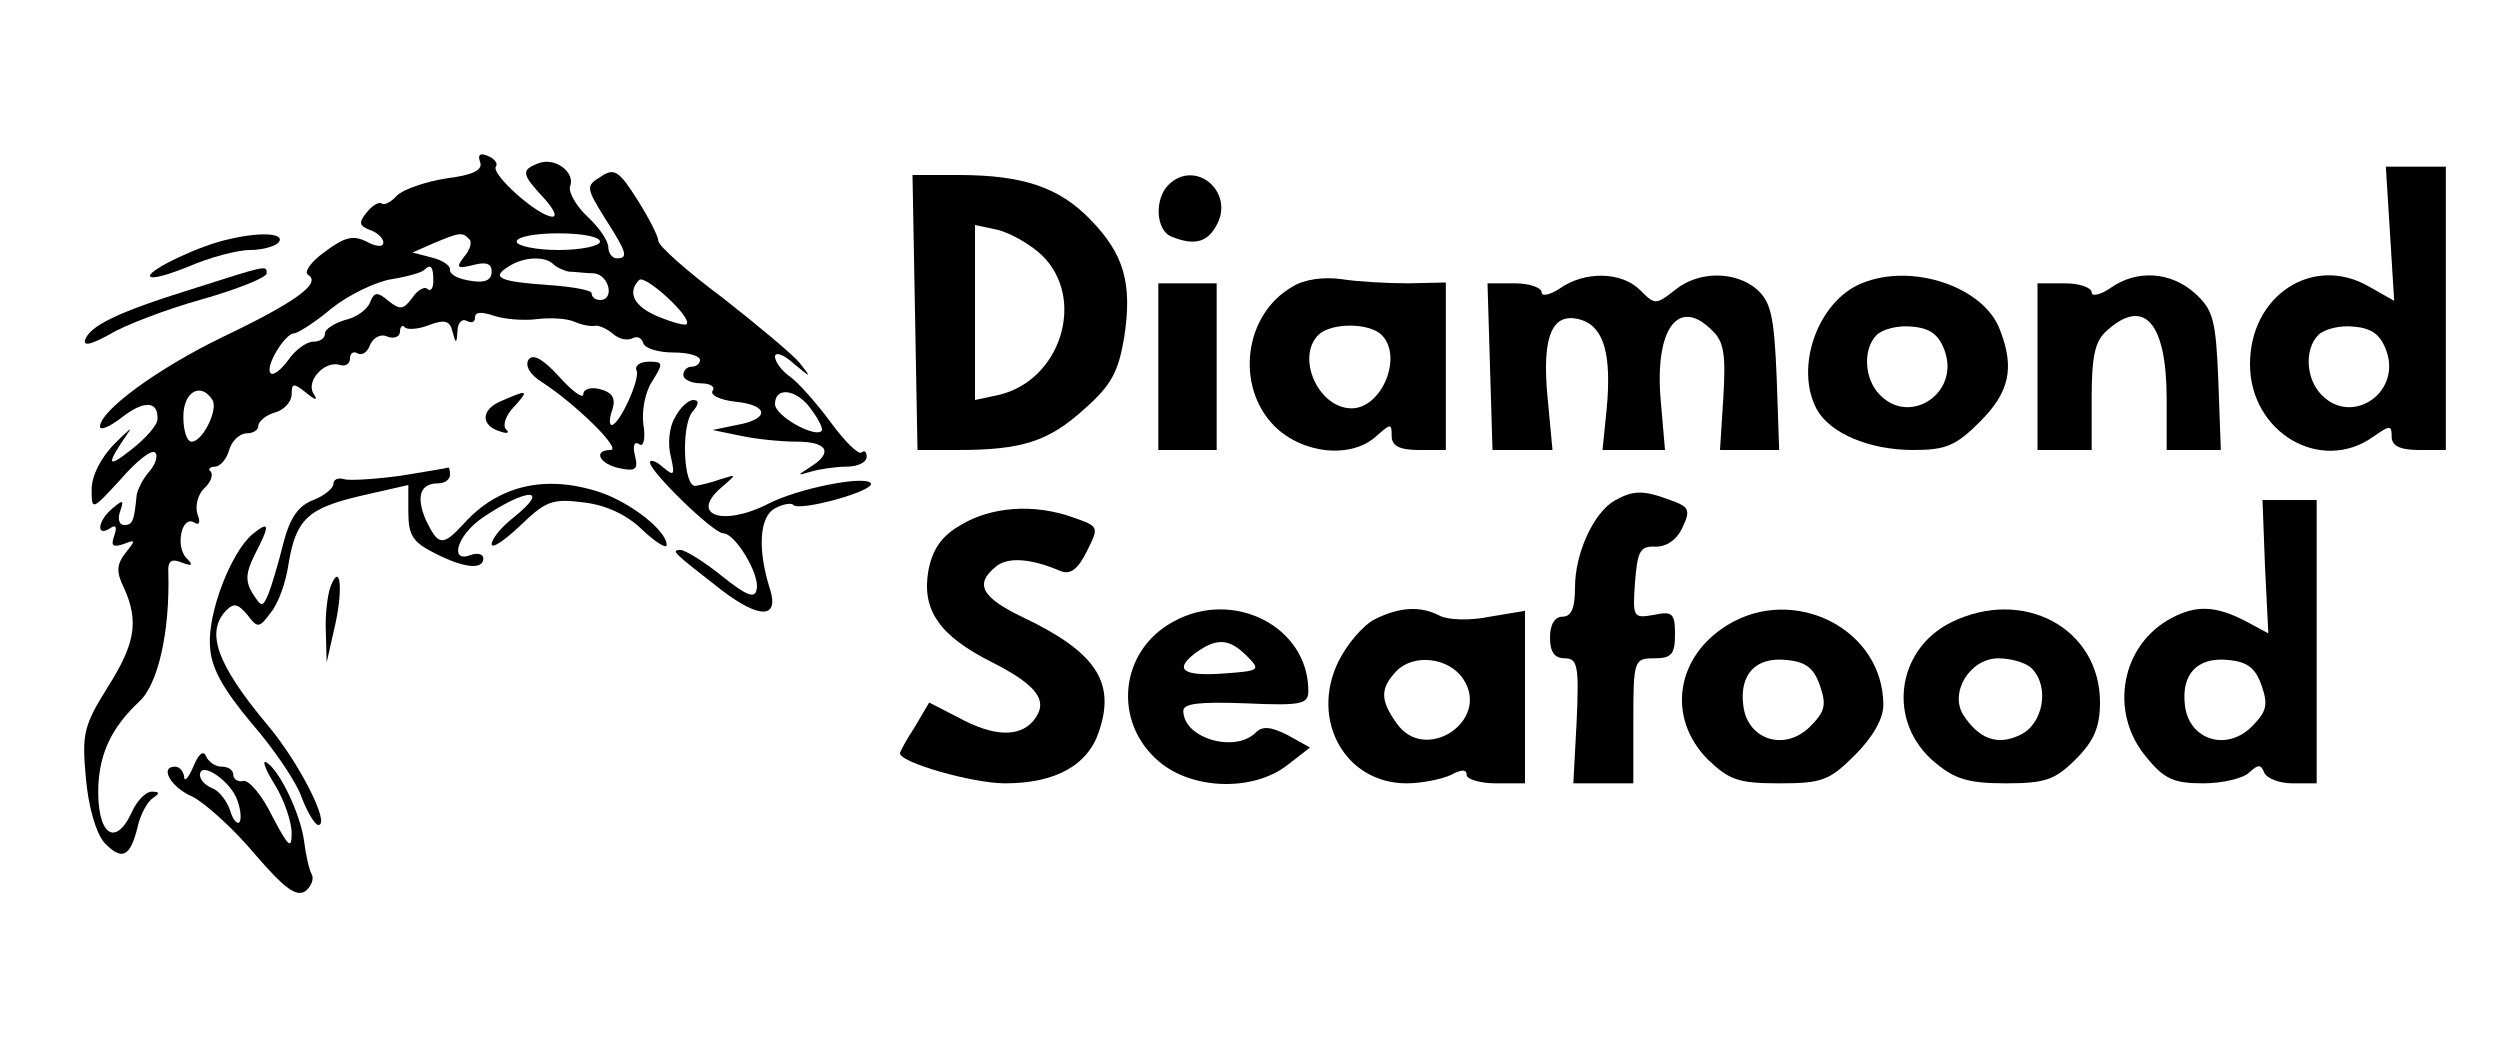 <?xml version="1.0" standalone="no"?>
<!DOCTYPE svg PUBLIC "-//W3C//DTD SVG 20010904//EN"
 "http://www.w3.org/TR/2001/REC-SVG-20010904/DTD/svg10.dtd">
<svg version="1.0" xmlns="http://www.w3.org/2000/svg"
 width="300pt" height="126pt" viewBox="0 0 300 126"
 preserveAspectRatio="xMidYMid meet">
<g transform="translate(0,126) scale(0.1,-0.1)"
fill="#000000" stroke="none">
<path d="M576 1066 c4 -10 -8 -16 -40 -20 -25 -4 -52 -13 -60 -21 -7 -8 -16
-12 -18 -9 -3 2 -11 -2 -18 -11 -10 -12 -9 -16 4 -21 9 -3 16 -10 16 -15 0 -6
-9 -5 -20 1 -16 8 -26 6 -50 -12 -17 -12 -26 -25 -20 -28 16 -10 -16 -33 -104
-75 -78 -38 -146 -88 -146 -107 0 -5 12 0 26 11 27 21 44 20 43 -2 0 -7 -14
-23 -32 -37 -29 -23 -30 -18 -3 21 6 8 -1 2 -16 -13 -17 -17 -28 -39 -28 -55
0 -26 0 -26 35 12 19 22 37 36 41 32 4 -3 1 -14 -7 -23 -8 -9 -14 -22 -15 -28
-3 -32 -5 -36 -15 -36 -6 0 -8 7 -5 16 5 14 4 15 -9 4 -18 -15 -20 -35 -3 -24
7 5 9 2 5 -9 -4 -12 -2 -14 11 -10 15 6 15 5 3 -10 -11 -14 -12 -23 -2 -43 18
-40 13 -67 -20 -119 -28 -45 -31 -55 -26 -108 3 -35 12 -66 22 -78 21 -22 31
-18 40 18 3 15 12 31 18 35 9 6 9 8 -1 8 -7 0 -18 -11 -24 -25 -20 -43 -42
-26 -40 32 2 40 16 70 49 101 23 21 37 85 35 155 -1 14 4 17 16 12 13 -5 14
-3 6 5 -14 14 -6 52 9 43 6 -4 8 0 4 10 -3 9 0 23 8 31 8 7 11 16 8 20 -4 3
-1 6 5 6 6 0 14 9 17 20 3 11 13 20 21 20 8 0 14 4 14 9 0 5 9 13 20 16 11 3
20 13 20 22 0 13 2 14 17 2 12 -10 15 -10 9 -1 -9 15 14 40 32 34 6 -2 12 1
12 8 0 6 4 9 9 6 5 -3 12 1 15 10 4 9 13 14 21 10 8 -3 15 0 15 6 0 6 3 9 6 5
3 -3 17 -2 29 3 19 7 25 5 28 -8 4 -15 5 -15 6 1 0 10 6 15 11 12 6 -3 10 -2
10 4 0 7 8 7 23 2 12 -4 35 -6 51 -4 16 2 36 1 45 -3 9 -4 20 -6 25 -5 4 1 14
-3 22 -10 7 -6 17 -8 23 -5 5 3 11 1 13 -6 2 -6 18 -11 36 -11 18 0 32 -4 32
-9 0 -4 -4 -8 -10 -8 -5 0 -10 -4 -10 -10 0 -5 9 -10 21 -10 11 0 18 -4 14 -9
-3 -5 9 -11 27 -13 41 -4 42 -21 2 -28 l-29 -6 34 -7 c18 -4 49 -7 67 -7 37 0
44 -13 17 -30 -17 -11 -17 -11 0 -6 10 3 30 6 43 6 13 0 24 5 24 12 0 6 -3 8
-6 5 -4 -3 -20 13 -37 36 -17 23 -39 48 -49 55 -10 7 -18 18 -18 24 0 6 10 3
22 -8 22 -18 22 -18 8 0 -8 10 -50 45 -92 78 -43 32 -78 63 -78 69 0 5 -11 27
-25 49 -22 35 -28 39 -44 28 -18 -11 -18 -13 5 -50 27 -42 28 -48 14 -48 -5 0
-10 6 -10 13 0 8 -11 24 -25 37 -14 13 -23 30 -21 36 7 17 -18 36 -38 28 -21
-8 -20 -13 6 -41 12 -13 17 -23 11 -23 -17 0 -74 51 -68 60 3 4 -2 10 -10 13
-9 4 -12 1 -9 -7z m-13 -93 c4 -3 1 -13 -6 -21 -10 -13 -9 -15 11 -10 15 4 22
2 22 -8 0 -10 -8 -14 -25 -11 -14 2 -25 7 -25 13 1 5 -9 12 -22 15 l-23 6 25
11 c31 13 35 14 43 5z m157 -3 c0 -5 -22 -10 -50 -10 -27 0 -50 5 -50 10 0 6
23 10 50 10 28 0 50 -4 50 -10z m-56 -27 c4 -4 13 -8 19 -9 7 0 20 -2 30 -2
18 -2 25 -32 7 -32 -5 0 -10 3 -10 8 0 4 -24 8 -52 10 -59 4 -69 9 -48 22 18
12 44 13 54 3z m-144 -20 c0 -9 -3 -13 -7 -10 -3 4 -12 -1 -18 -10 -11 -15
-15 -15 -29 -4 -13 11 -17 11 -22 -2 -3 -8 -16 -18 -30 -21 -13 -4 -24 -11
-24 -16 0 -6 -6 -10 -14 -10 -8 0 -22 -10 -30 -22 -9 -12 -18 -19 -21 -16 -8
7 17 48 28 48 4 0 25 13 45 30 20 16 53 32 72 35 19 3 36 8 39 11 8 8 11 4 11
-13z m304 -52 c-2 -2 -17 2 -34 9 -29 12 -38 29 -23 44 7 7 64 -45 57 -53z
m-569 -91 c7 -12 -12 -50 -25 -50 -6 0 -10 14 -10 30 0 30 21 42 35 20z m719
-12 c9 -12 14 -23 12 -25 -8 -9 -56 18 -56 32 0 22 27 18 44 -7z"/>
<path d="M2868 980 l5 -81 -30 17 c-67 39 -143 -10 -143 -93 0 -82 85 -132
148 -87 20 14 22 14 22 0 0 -11 10 -16 33 -16 l32 0 0 170 0 170 -36 0 -36 0
5 -80z m-4 -142 c17 -50 -42 -89 -78 -52 -19 19 -21 55 -4 72 7 7 26 12 43 10
22 -2 32 -10 39 -30z"/>
<path d="M1098 885 l3 -165 48 0 c77 0 109 10 152 49 33 29 41 45 48 86 10 65
0 100 -41 142 -37 38 -80 53 -158 53 l-55 0 3 -165z m152 69 c54 -52 23 -151
-52 -168 l-28 -6 0 105 0 105 28 -6 c15 -4 38 -17 52 -30z"/>
<path d="M1402 1038 c-17 -17 -15 -55 4 -62 27 -11 43 -7 54 14 22 40 -26 80
-58 48z"/>
<path d="M275 973 c-34 -7 -95 -36 -95 -44 0 -5 21 1 46 11 25 11 59 20 74 20
16 0 32 5 35 10 6 10 -22 12 -60 3z"/>
<path d="M230 913 c-90 -28 -122 -44 -128 -61 -2 -8 8 -5 30 7 18 11 68 30
111 42 42 12 77 26 77 31 0 10 1 10 -90 -19z"/>
<path d="M1551 916 c-58 -33 -69 -119 -22 -167 34 -34 93 -40 123 -12 17 15
18 15 18 0 0 -12 9 -17 33 -17 l32 0 0 100 0 101 -45 -1 c-25 0 -61 2 -80 5
-21 3 -45 0 -59 -9z m107 -58 c26 -26 0 -88 -36 -88 -40 0 -67 61 -40 88 15
15 61 15 76 0z"/>
<path d="M1872 914 c-12 -8 -22 -10 -22 -5 0 6 -15 11 -32 11 l-33 0 3 -100 3
-100 36 0 36 0 -6 64 c-7 74 6 103 41 92 27 -9 36 -42 30 -107 l-5 -49 38 0
37 0 -5 58 c-8 87 21 127 62 85 14 -13 16 -30 13 -80 l-4 -63 36 0 35 0 -3 87
c-3 74 -7 91 -24 106 -26 22 -70 22 -98 -1 -23 -18 -24 -18 -42 0 -22 22 -66
23 -96 2z"/>
<path d="M2234 920 c-52 -21 -81 -100 -54 -151 16 -29 63 -49 116 -49 39 0 51
5 80 34 35 35 42 64 24 110 -19 52 -106 81 -166 56z m100 -82 c17 -50 -42 -89
-78 -52 -19 19 -21 55 -4 72 7 7 26 12 43 10 22 -2 32 -10 39 -30z"/>
<path d="M2532 914 c-12 -8 -22 -10 -22 -5 0 6 -15 11 -32 11 l-33 0 0 -100 0
-100 33 0 32 0 0 63 c0 49 4 68 18 80 45 41 72 10 72 -82 l0 -61 33 0 32 0 -3
83 c-3 73 -6 85 -28 105 -29 26 -70 29 -102 6z"/>
<path d="M1390 820 l0 -100 35 0 35 0 0 100 0 100 -35 0 -35 0 0 -100z"/>
<path d="M634 828 c-4 -7 2 -18 17 -27 40 -26 95 -80 82 -81 -22 0 -14 -17 11
-22 19 -4 22 -1 18 15 -3 12 -1 18 5 14 5 -4 8 6 5 24 -2 16 2 39 11 52 13 21
13 23 -4 23 -11 0 -18 -5 -15 -11 4 -11 -21 -65 -30 -65 -3 0 -3 8 1 19 4 13
0 20 -15 24 -11 3 -20 0 -20 -6 0 -6 -13 3 -29 21 -20 22 -32 28 -37 20z"/>
<path d="M602 779 c-25 -10 -26 -30 -1 -37 8 -3 11 -1 6 3 -4 5 0 17 10 27 18
20 17 21 -15 7z"/>
<path d="M810 759 c-7 -11 -9 -32 -5 -47 5 -22 4 -24 -9 -13 -9 8 -16 10 -16
6 0 -11 76 -85 88 -85 14 0 44 -49 40 -67 -2 -12 -12 -8 -42 16 -21 17 -44 31
-49 31 -13 0 -9 -3 50 -49 45 -34 68 -33 57 2 -15 47 -13 87 6 97 9 5 20 7 22
4 8 -8 98 17 93 26 -6 10 -88 -6 -124 -25 -56 -28 -95 -12 -53 22 16 14 16 14
-3 8 -11 -4 -24 -7 -30 -8 -15 -3 -18 72 -4 89 8 9 8 14 1 14 -6 0 -16 -9 -22
-21z"/>
<path d="M480 689 c-30 -4 -61 -6 -67 -4 -7 2 -13 0 -13 -6 0 -5 -11 -14 -24
-19 -18 -7 -28 -21 -36 -52 -6 -24 -14 -51 -18 -61 -7 -16 -8 -16 -19 1 -9 15
-8 25 3 47 18 35 18 41 -3 24 -26 -22 -54 -95 -51 -134 1 -26 15 -51 50 -93
27 -31 54 -71 60 -89 7 -18 16 -33 20 -33 15 0 -23 75 -61 120 -61 73 -75 112
-49 138 9 9 14 7 25 -6 12 -16 14 -16 28 3 9 11 18 36 21 57 9 55 23 68 87 83
l57 13 0 -33 c0 -28 6 -36 32 -49 35 -18 58 -20 58 -6 0 5 -7 7 -15 4 -26 -10
-17 23 13 44 54 37 85 38 37 0 -14 -11 -25 -25 -25 -31 0 -6 15 4 34 22 31 30
39 33 77 28 26 -3 52 -15 70 -33 16 -15 29 -23 29 -18 0 17 -42 50 -79 63 -66
22 -123 9 -165 -38 -25 -27 -30 -26 -45 5 -12 28 -7 44 15 44 8 0 14 5 14 10
0 6 -1 9 -2 9 -2 -1 -28 -5 -58 -10z"/>
<path d="M1937 659 c-25 -15 -47 -63 -47 -104 0 -24 -4 -35 -15 -35 -9 0 -15
-9 -15 -25 0 -17 5 -25 18 -25 15 0 17 -9 14 -75 l-4 -75 36 0 36 0 0 75 c0
73 1 75 25 75 21 0 25 5 25 29 0 25 -3 28 -26 23 -24 -4 -25 -3 -22 39 3 38 6
44 25 43 13 0 25 8 32 23 10 21 8 25 -15 33 -32 12 -44 12 -67 -1z"/>
<path d="M2718 580 l4 -80 -28 15 c-35 18 -58 19 -87 4 -62 -32 -77 -114 -31
-168 21 -26 33 -31 68 -31 23 0 48 6 55 13 11 10 14 10 18 0 3 -7 18 -13 34
-13 l29 0 0 170 0 170 -33 0 -32 0 3 -80z m-4 -143 c8 -23 6 -31 -12 -49 -30
-30 -75 -16 -80 25 -5 38 15 59 52 55 23 -2 33 -10 40 -31z"/>
<path d="M1153 630 c-23 -13 -34 -29 -39 -55 -8 -47 13 -78 77 -110 55 -28 68
-47 49 -70 -17 -20 -48 -19 -90 4 l-35 18 -17 -29 c-10 -15 -18 -30 -18 -32 0
-11 87 -36 126 -36 61 0 100 22 113 63 20 59 -5 95 -91 136 -50 24 -59 40 -33
61 14 12 42 10 77 -5 12 -5 21 1 32 23 15 30 15 30 -16 41 -47 17 -99 13 -135
-9z"/>
<path d="M397 557 c-4 -10 -7 -35 -6 -55 l1 -37 9 40 c11 45 8 82 -4 52z"/>
<path d="M1408 514 c-65 -35 -73 -121 -17 -168 40 -34 113 -36 154 -4 l27 21
-27 15 c-20 10 -30 11 -38 3 -25 -25 -87 -7 -87 26 0 9 20 11 75 9 67 -3 75
-1 75 15 0 77 -90 123 -162 83z m88 -41 c17 -17 16 -18 -25 -21 -51 -4 -63 4
-37 24 26 19 41 18 62 -3z"/>
<path d="M1650 517 c-14 -7 -33 -29 -44 -51 -34 -70 8 -146 82 -146 18 0 42 5
53 10 13 7 19 7 19 0 0 -5 16 -10 35 -10 l35 0 0 104 0 103 -42 -7 c-24 -5
-50 -4 -60 1 -23 12 -48 11 -78 -4z m106 -72 c33 -50 -46 -102 -80 -53 -20 28
-20 42 0 63 21 21 63 16 80 -10z"/>
<path d="M2073 510 c-62 -38 -73 -111 -24 -161 26 -25 37 -29 86 -29 51 0 60
3 91 34 22 22 34 44 34 60 0 91 -107 145 -187 96z m111 -73 c8 -23 6 -31 -12
-49 -30 -30 -75 -16 -80 25 -5 38 15 59 52 55 23 -2 33 -10 40 -31z"/>
<path d="M2341 513 c-66 -33 -77 -120 -19 -168 24 -20 40 -25 85 -25 47 0 59
4 84 29 22 22 29 39 29 68 0 89 -92 139 -179 96z m97 -55 c22 -22 14 -67 -14
-80 -27 -13 -49 -5 -68 24 -17 27 8 68 42 68 15 0 33 -5 40 -12z"/>
<path d="M232 340 c-6 -14 -11 -19 -11 -12 -1 6 -5 12 -11 12 -19 0 -5 -25 21
-36 14 -7 48 -37 74 -68 37 -43 51 -53 62 -45 7 6 10 15 7 20 -3 5 -7 23 -9
39 -4 32 -29 85 -45 95 -6 4 -2 -8 10 -27 11 -18 20 -44 20 -58 0 -20 -4 -16
-23 20 -12 25 -28 44 -35 43 -6 -2 -12 2 -12 7 0 6 -6 10 -14 10 -8 0 -16 6
-19 13 -3 7 -9 2 -15 -13z m53 -41 c4 -11 5 -23 2 -26 -3 -2 -8 4 -11 15 -4
11 -13 23 -21 26 -8 3 -15 10 -15 16 0 18 38 -8 45 -31z"/>
</g>
</svg>
